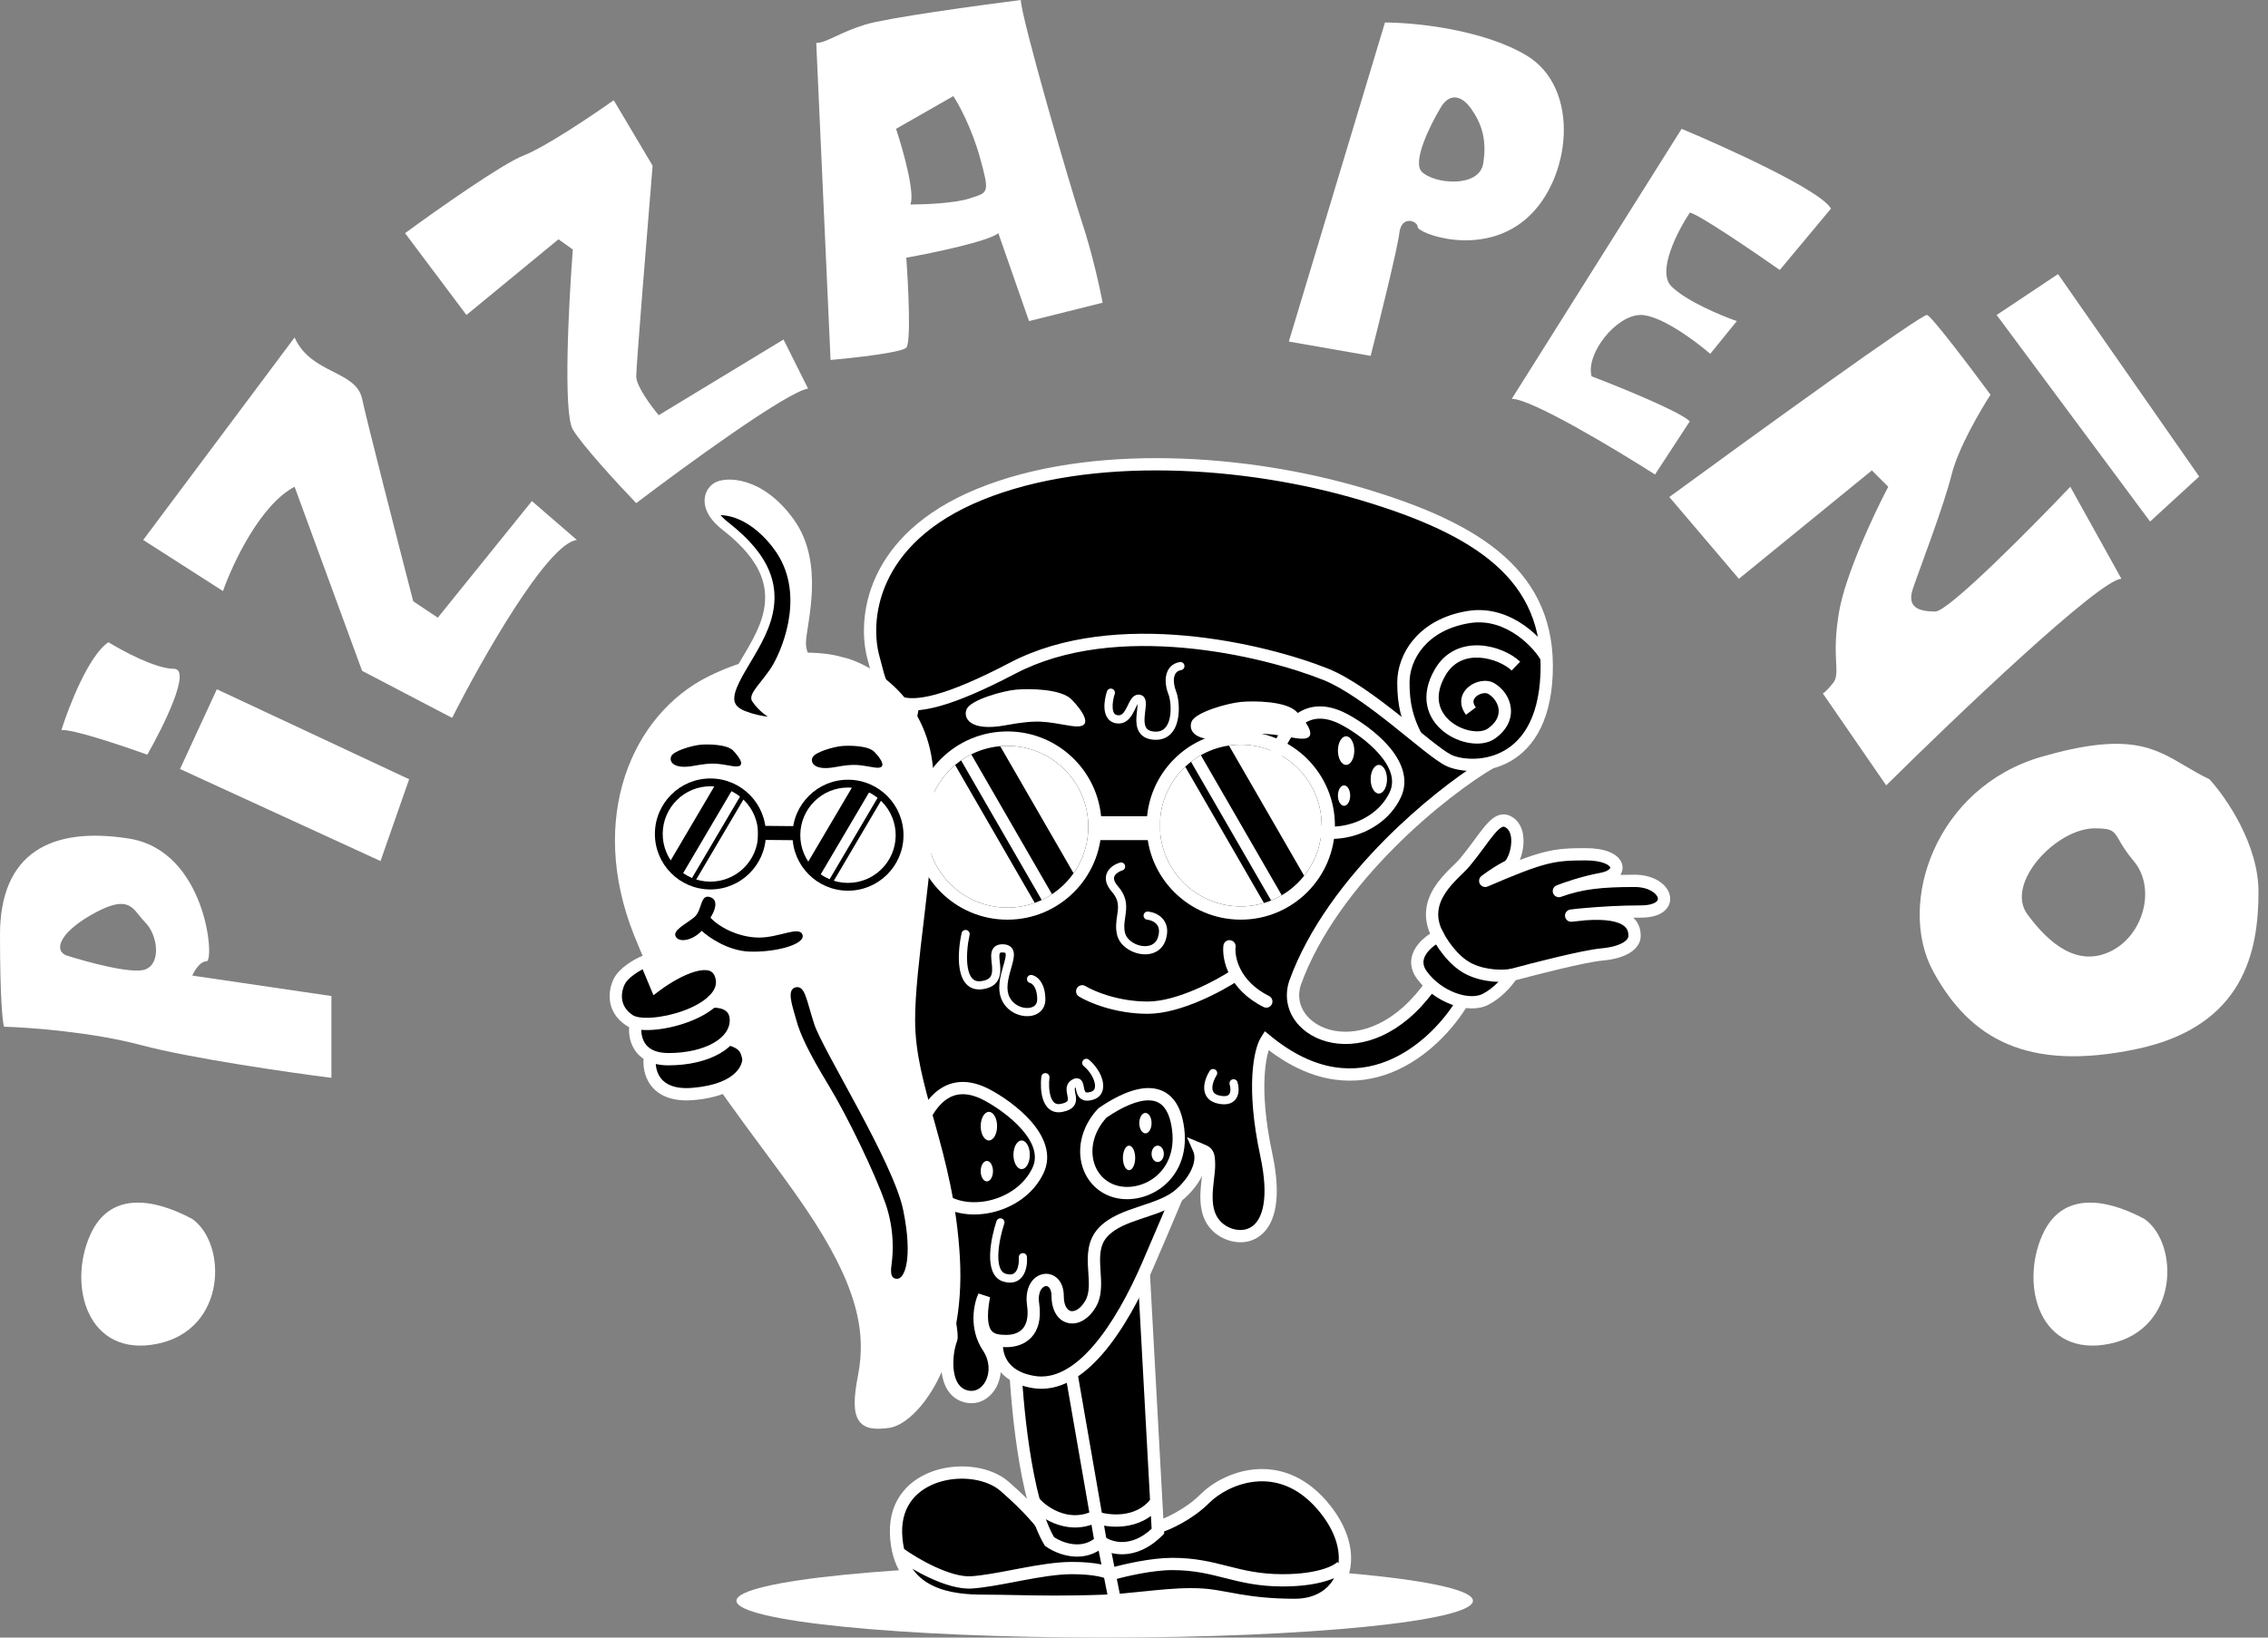 <svg width="90" height="65" viewBox="0 0 90 65" fill="none" xmlns="http://www.w3.org/2000/svg">
<rect x="0" y="0" width="90" height="65" fill="#808080" stroke="none"/>
<path d="M58.45 63.539C58.45 64.346 51.908 65 43.837 65C35.767 65 29.225 64.346 29.225 63.539C29.225 62.732 35.767 62.078 43.837 62.078C51.908 62.078 58.45 62.732 58.45 63.539Z" fill="white"/>
<path d="M39.291 58.694L41.24 60.317L46.273 60.561L47.897 59.343L50.089 58.531L51.956 59.181L53.336 61.373L53.173 62.509L36.856 62.671L35.719 61.535L35.801 59.505L37.505 58.45L39.291 58.694Z" fill="black"/>
<path d="M38.886 62.808C37.587 62.938 36.234 62.105 35.719 61.672L36.207 62.565L37.262 63.376L39.21 63.539H44.081L46.354 63.376L48.059 63.295L50.413 63.701H52.118L53.092 62.971L53.255 62.321C51.387 63.133 49.52 62.646 47.734 62.24C46.305 61.915 44.703 62.267 44.081 62.483C42.295 61.996 40.509 62.646 38.886 62.808Z" fill="black"/>
<path fill-rule="evenodd" clip-rule="evenodd" d="M36.213 59.511C35.948 59.839 35.782 60.278 35.8 60.852C35.82 61.445 35.962 61.883 36.171 62.209C36.379 62.535 36.662 62.764 36.985 62.925C37.64 63.253 38.442 63.295 39.048 63.295C39.426 63.295 39.815 63.303 40.237 63.311C41.192 63.33 42.311 63.352 43.829 63.295C44.316 63.278 44.817 63.225 45.328 63.172C45.476 63.157 45.624 63.141 45.773 63.127C46.434 63.061 47.106 63.01 47.75 63.052C48.08 63.074 48.407 63.134 48.762 63.2C48.904 63.227 49.052 63.254 49.206 63.28C49.753 63.372 50.429 63.458 51.387 63.458C52.27 63.458 52.855 63.006 53.052 62.371C53.253 61.724 53.075 60.815 52.259 59.884C51.459 58.969 50.583 58.735 49.818 58.809C49.038 58.884 48.358 59.282 47.988 59.652C47.316 60.324 46.432 60.718 46.042 60.842L44.597 61.607L43.679 61.357L42.613 61.685L41.562 61.303L41.276 60.825C41.156 60.635 40.661 60.01 39.7 59.177C39.17 58.717 38.167 58.553 37.292 58.82C36.862 58.951 36.481 59.181 36.213 59.511ZM37.15 58.354C38.142 58.052 39.331 58.213 40.019 58.809C41.003 59.662 41.537 60.324 41.69 60.568L41.691 60.57L41.891 60.904L42.626 61.171L43.671 60.85L44.539 61.087L45.855 60.39L45.877 60.383C46.203 60.283 47.03 59.921 47.643 59.308C48.084 58.866 48.866 58.411 49.771 58.324C50.69 58.236 51.721 58.529 52.626 59.563C53.516 60.58 53.783 61.66 53.517 62.515C53.248 63.381 52.453 63.945 51.387 63.945C50.397 63.945 49.693 63.856 49.124 63.76C48.949 63.731 48.791 63.701 48.643 63.674C48.302 63.611 48.018 63.558 47.718 63.538C47.117 63.499 46.479 63.546 45.821 63.611C45.678 63.626 45.534 63.641 45.389 63.656C44.874 63.709 44.352 63.764 43.847 63.782C42.315 63.839 41.171 63.817 40.211 63.798C39.794 63.79 39.412 63.782 39.048 63.782C38.436 63.782 37.533 63.744 36.767 63.361C36.38 63.167 36.024 62.884 35.76 62.471C35.497 62.059 35.335 61.533 35.314 60.868C35.292 60.184 35.491 59.628 35.835 59.205C36.176 58.784 36.647 58.507 37.15 58.354Z" fill="white"/>
<path fill-rule="evenodd" clip-rule="evenodd" d="M36.911 62.638C36.369 62.389 35.873 62.08 35.578 61.87L35.861 61.473C36.134 61.669 36.604 61.961 37.114 62.195C37.633 62.433 38.153 62.593 38.543 62.565C39.02 62.531 39.588 62.423 40.192 62.308C40.285 62.29 40.379 62.272 40.474 62.254C41.172 62.123 41.904 61.996 42.539 61.996C43.039 61.996 43.414 62.038 43.683 62.092C43.861 62.129 44.006 62.173 44.111 62.221C44.627 62.078 45.693 61.834 46.517 61.834C47.43 61.834 48.08 61.999 48.712 62.16L48.738 62.166C49.374 62.328 49.999 62.483 50.9 62.483C51.627 62.483 52.15 62.391 52.504 62.281C52.869 62.168 53.032 62.044 53.069 62L53.439 62.317C53.314 62.463 53.047 62.623 52.649 62.746C52.24 62.873 51.667 62.97 50.9 62.97C49.935 62.97 49.261 62.801 48.618 62.638L48.601 62.634C47.969 62.474 47.369 62.321 46.517 62.321C45.708 62.321 44.604 62.584 44.15 62.717L44.033 62.751L43.935 62.678C43.935 62.678 43.935 62.678 43.935 62.678C43.932 62.676 43.907 62.661 43.849 62.64C43.788 62.618 43.702 62.593 43.586 62.57C43.355 62.523 43.013 62.483 42.539 62.483C41.956 62.483 41.267 62.6 40.564 62.733C40.472 62.75 40.379 62.768 40.286 62.786C39.686 62.9 39.086 63.015 38.578 63.051C38.059 63.088 37.443 62.882 36.911 62.638Z" fill="white"/>
<path fill-rule="evenodd" clip-rule="evenodd" d="M44.005 63.586L43.518 61.151L43.995 61.055L44.482 63.491L44.005 63.586Z" fill="white"/>
<path d="M40.266 53.797L45.299 50.469L45.867 59.886L43.594 60.697L41.159 60.048L40.59 57.613L40.266 53.797Z" fill="black"/>
<path d="M42.133 60.291L41.24 60.048L41.608 61.184L42.539 61.59L43.675 61.184L44.812 61.509L45.867 60.779L45.948 59.723L44.812 60.291H42.133Z" fill="black"/>
<path fill-rule="evenodd" clip-rule="evenodd" d="M45.6 49.954L46.197 60.874L46.12 60.951C45.594 61.477 45.056 61.676 44.587 61.692C44.225 61.704 43.914 61.608 43.692 61.485C43.306 61.764 42.88 61.819 42.504 61.771C42.086 61.718 41.72 61.537 41.504 61.383L41.463 61.353L41.437 61.31C40.922 60.452 40.586 58.994 40.37 57.557C40.152 56.109 40.05 54.638 40.022 53.723L40.018 53.586L45.6 49.954ZM40.514 53.845C40.546 54.75 40.647 56.129 40.852 57.485C41.064 58.896 41.382 60.24 41.828 61.014C41.996 61.125 42.267 61.25 42.566 61.288C42.883 61.328 43.218 61.271 43.511 61.004L43.662 60.867L43.824 60.992C43.957 61.094 44.227 61.217 44.57 61.205C44.886 61.194 45.28 61.07 45.699 60.681L45.16 50.821L40.514 53.845Z" fill="white"/>
<path fill-rule="evenodd" clip-rule="evenodd" d="M43.435 61.226L42.136 53.758L42.616 53.674L43.915 61.143L43.435 61.226Z" fill="white"/>
<path fill-rule="evenodd" clip-rule="evenodd" d="M41.82 60.458C41.346 60.265 40.976 59.946 40.8 59.705L41.193 59.417C41.314 59.582 41.61 59.847 42.003 60.007C42.39 60.164 42.851 60.214 43.328 59.99L43.42 59.947L43.516 59.982C43.742 60.065 44.134 60.144 44.547 60.096C44.954 60.05 45.368 59.883 45.675 59.492L46.059 59.793C45.652 60.31 45.105 60.523 44.602 60.58C44.156 60.631 43.733 60.563 43.443 60.471C42.849 60.719 42.277 60.645 41.82 60.458Z" fill="white"/>
<path d="M40.996 54.852C39.502 54.593 39.454 53.445 39.616 52.904L40.59 51.605L41.077 48.764L47.085 46.572C46.922 46.978 46.387 48.277 45.542 50.225C44.487 52.66 42.863 55.177 40.996 54.852Z" fill="black"/>
<path d="M49.114 39.428C52.167 34.492 55.582 31.635 56.908 30.823H58.207C58.044 30.985 57.59 31.407 57.07 31.797C56.421 32.284 55.203 33.421 53.985 34.72C53.011 35.759 52.01 37.588 51.631 38.373L46.598 47.79L45.38 50.55L43.675 53.472L41.565 54.934L40.103 54.609L39.454 53.472L40.266 53.229L40.915 52.66L41.159 50.874H41.808L42.052 51.849C43.134 49.765 46.062 44.364 49.114 39.428Z" fill="black"/>
<path fill-rule="evenodd" clip-rule="evenodd" d="M47.513 46.156L47.311 46.662C47.147 47.071 46.611 48.372 45.766 50.322C45.234 51.549 44.553 52.813 43.758 53.733C42.97 54.645 42.018 55.277 40.954 55.092C40.141 54.951 39.681 54.556 39.464 54.086C39.255 53.632 39.289 53.146 39.383 52.834L39.395 52.792L40.36 51.506L40.861 48.583L47.513 46.156ZM41.294 48.944L40.82 51.704L39.838 53.014C39.779 53.243 39.767 53.579 39.906 53.882C40.047 54.186 40.358 54.494 41.038 54.612C41.841 54.752 42.635 54.288 43.389 53.414C44.137 52.549 44.795 51.336 45.319 50.128C45.938 48.7 46.391 47.621 46.651 46.989L41.294 48.944Z" fill="white"/>
<path d="M51.388 39.022C52.881 34.866 57.314 31.337 59.181 30.255L48.546 22.461L36.612 26.033L34.258 38.292C35.503 43.027 37.944 52.628 37.749 53.148C37.506 53.797 37.424 55.177 38.317 55.421C39.21 55.664 39.86 54.447 39.21 53.472C38.691 52.693 38.886 51.795 39.048 51.443C38.723 53.148 39.373 53.229 39.941 53.229C40.509 53.229 41.159 52.904 40.996 51.767C40.834 50.631 41.97 50.469 41.97 51.443C41.97 52.417 42.782 52.579 43.269 51.767C43.756 50.956 43.026 49.738 43.756 48.926C44.487 48.114 46.029 48.114 46.841 47.384C47.491 46.799 47.788 46.085 47.572 45.598C47.897 45.733 47.978 45.728 47.978 46.247C47.978 46.897 47.572 48.114 48.384 48.764C49.196 49.413 50.982 49.251 50.251 45.841C49.666 43.114 50.007 41.674 50.251 41.295C53.953 44.348 56.989 41.539 58.044 39.753L56.827 39.022C54.31 42.675 50.738 41.052 51.388 39.022Z" fill="black"/>
<path d="M55.365 31.554C55.95 30.32 54.256 29.037 53.336 28.55C51.793 27.738 51.063 28.956 50.738 29.687C50.413 30.417 50.413 31.554 51.387 32.528C52.361 33.502 54.635 33.096 55.365 31.554Z" fill="black"/>
<path fill-rule="evenodd" clip-rule="evenodd" d="M51.721 28.739C51.361 28.993 51.12 29.427 50.961 29.785C50.673 30.432 50.663 31.459 51.56 32.356C51.968 32.765 52.684 32.908 53.415 32.747C54.14 32.587 54.819 32.138 55.145 31.45C55.373 30.968 55.177 30.445 54.731 29.931C54.291 29.425 53.665 29 53.222 28.765C52.866 28.578 52.573 28.516 52.334 28.526C52.097 28.535 51.895 28.615 51.721 28.739ZM52.315 28.039C52.657 28.026 53.034 28.116 53.449 28.334L53.45 28.335C53.926 28.587 54.607 29.047 55.099 29.612C55.583 30.17 55.942 30.905 55.585 31.658C55.181 32.512 54.358 33.037 53.52 33.222C52.689 33.406 51.78 33.265 51.215 32.7C50.164 31.649 50.153 30.402 50.515 29.588C50.681 29.215 50.967 28.675 51.44 28.341C51.681 28.17 51.972 28.052 52.315 28.039Z" fill="white"/>
<path d="M53.742 29.793C53.742 30.107 53.596 30.361 53.417 30.361C53.237 30.361 53.092 30.107 53.092 29.793C53.092 29.479 53.237 29.225 53.417 29.225C53.596 29.225 53.742 29.479 53.742 29.793Z" fill="white"/>
<path d="M55.04 30.93C55.04 31.244 54.895 31.498 54.716 31.498C54.536 31.498 54.391 31.244 54.391 30.93C54.391 30.616 54.536 30.361 54.716 30.361C54.895 30.361 55.04 30.616 55.04 30.93Z" fill="white"/>
<path d="M53.579 31.579C53.579 31.803 53.47 31.985 53.336 31.985C53.201 31.985 53.092 31.803 53.092 31.579C53.092 31.355 53.201 31.173 53.336 31.173C53.47 31.173 53.579 31.355 53.579 31.579Z" fill="white"/>
<path d="M41.19 46.461C41.775 45.227 40.081 43.944 39.161 43.457C37.618 42.645 36.888 43.863 36.563 44.593C36.238 45.324 36.238 46.461 37.213 47.435C38.187 48.409 40.46 48.003 41.19 46.461Z" fill="black"/>
<path fill-rule="evenodd" clip-rule="evenodd" d="M37.546 43.645C37.187 43.9 36.945 44.334 36.786 44.692C36.498 45.339 36.488 46.365 37.385 47.263C37.794 47.671 38.509 47.815 39.24 47.654C39.965 47.493 40.644 47.045 40.97 46.356C41.198 45.875 41.003 45.352 40.556 44.838C40.117 44.332 39.49 43.907 39.047 43.672C38.691 43.485 38.398 43.423 38.16 43.433C37.922 43.442 37.721 43.522 37.546 43.645ZM38.14 42.946C38.482 42.932 38.859 43.023 39.274 43.241L39.275 43.242C39.752 43.494 40.433 43.953 40.924 44.519C41.408 45.077 41.767 45.812 41.411 46.565C41.006 47.418 40.183 47.944 39.345 48.129C38.514 48.313 37.606 48.172 37.04 47.607C35.989 46.556 35.978 45.309 36.341 44.495C36.506 44.122 36.792 43.582 37.265 43.248C37.506 43.077 37.797 42.959 38.14 42.946Z" fill="white"/>
<path d="M39.567 44.7C39.567 45.014 39.422 45.268 39.242 45.268C39.063 45.268 38.917 45.014 38.917 44.7C38.917 44.386 39.063 44.132 39.242 44.132C39.422 44.132 39.567 44.386 39.567 44.7Z" fill="white"/>
<path d="M40.866 45.837C40.866 46.15 40.72 46.405 40.541 46.405C40.362 46.405 40.216 46.15 40.216 45.837C40.216 45.523 40.362 45.268 40.541 45.268C40.72 45.268 40.866 45.523 40.866 45.837Z" fill="white"/>
<path d="M39.404 46.486C39.404 46.71 39.295 46.892 39.161 46.892C39.026 46.892 38.917 46.71 38.917 46.486C38.917 46.262 39.026 46.08 39.161 46.08C39.295 46.08 39.404 46.262 39.404 46.486Z" fill="white"/>
<path d="M46.027 32.767C46.027 30.995 47.464 29.558 49.237 29.558C51.01 29.558 52.447 30.995 52.447 32.767C52.447 34.54 51.01 35.977 49.237 35.977C47.464 35.977 46.027 34.54 46.027 32.767Z" fill="white"/>
<path d="M36.766 32.815C36.766 31.042 38.203 29.605 39.976 29.605C41.749 29.605 43.186 31.042 43.186 32.815C43.186 34.588 41.749 36.025 39.976 36.025C38.203 36.025 36.766 34.588 36.766 32.815Z" fill="white"/>
<path d="M46.027 33.346L43.396 33.346L43.396 32.399L46.027 32.399L46.027 33.346Z" fill="white"/>
<path d="M42.87 35.124L41.867 35.703L38.494 29.859L39.496 29.28L42.87 35.124Z" fill="black"/>
<path d="M51.962 35.124L50.96 35.703L47.586 29.859L48.588 29.28L51.962 35.124Z" fill="black"/>
<path d="M41.461 35.936L41.204 36.084L37.83 30.241L38.087 30.092L41.461 35.936Z" fill="black"/>
<path d="M50.553 35.936L50.296 36.084L46.922 30.241L47.179 30.092L50.553 35.936Z" fill="black"/>
<path fill-rule="evenodd" clip-rule="evenodd" d="M39.976 29.032C37.913 29.032 36.24 30.704 36.24 32.768C36.24 34.831 37.913 36.504 39.976 36.504C42.039 36.504 43.712 34.831 43.712 32.768C43.712 30.704 42.039 29.032 39.976 29.032ZM39.976 29.605C38.203 29.605 36.766 31.042 36.766 32.815C36.766 34.588 38.203 36.025 39.976 36.025C41.749 36.025 43.186 34.588 43.186 32.815C43.186 31.042 41.749 29.605 39.976 29.605Z" fill="white"/>
<path fill-rule="evenodd" clip-rule="evenodd" d="M49.237 29.032C47.174 29.032 45.501 30.704 45.501 32.767C45.501 34.831 47.174 36.503 49.237 36.503C51.3 36.503 52.973 34.831 52.973 32.767C52.973 30.704 51.3 29.032 49.237 29.032ZM49.237 29.558C47.464 29.558 46.027 30.995 46.027 32.767C46.027 34.54 47.464 35.977 49.237 35.977C51.01 35.977 52.447 34.54 52.447 32.767C52.447 30.995 51.01 29.558 49.237 29.558Z" fill="white"/>
<path d="M39.881 28.791C41.251 28.54 41.461 28.647 42.512 28.815C43.51 28.969 42.938 28.187 42.521 27.762C42.104 27.338 40.841 27.326 40.315 27.374C39.788 27.422 38.522 27.779 38.361 28.146C38.2 28.512 38.51 29.042 39.881 28.791Z" fill="white"/>
<path d="M48.811 29.278C50.181 29.027 50.391 29.134 51.442 29.302C52.44 29.456 51.868 28.674 51.451 28.25C51.034 27.825 49.771 27.813 49.245 27.861C48.718 27.909 47.452 28.266 47.291 28.633C47.13 29 47.44 29.529 48.811 29.278Z" fill="white"/>
<path fill-rule="evenodd" clip-rule="evenodd" d="M47.001 26.413C47.016 26.501 46.956 26.585 46.868 26.599C46.778 26.614 46.721 26.649 46.681 26.692C46.64 26.736 46.611 26.797 46.594 26.877C46.562 27.04 46.594 27.251 46.667 27.434C46.716 27.556 46.754 27.735 46.77 27.93C46.786 28.127 46.781 28.351 46.736 28.563C46.692 28.773 46.606 28.985 46.447 29.14C46.284 29.301 46.058 29.385 45.772 29.361C45.486 29.337 45.294 29.218 45.189 29.026C45.093 28.849 45.086 28.638 45.096 28.459C45.102 28.367 45.112 28.276 45.122 28.195C45.123 28.192 45.123 28.188 45.123 28.185C45.133 28.106 45.141 28.038 45.144 27.98C45.145 27.968 45.145 27.958 45.146 27.948C45.116 27.993 45.089 28.049 45.056 28.119C45.041 28.149 45.025 28.181 45.008 28.217C44.951 28.329 44.877 28.465 44.769 28.565C44.652 28.673 44.498 28.739 44.302 28.711C44.143 28.688 44.024 28.61 43.946 28.495C43.871 28.387 43.84 28.256 43.83 28.133C43.81 27.888 43.869 27.617 43.927 27.443C43.955 27.358 44.047 27.312 44.132 27.34C44.218 27.369 44.264 27.461 44.235 27.546C44.185 27.697 44.139 27.921 44.154 28.106C44.161 28.198 44.183 28.267 44.213 28.311C44.24 28.35 44.279 28.379 44.348 28.389C44.435 28.402 44.494 28.376 44.548 28.327C44.609 28.27 44.662 28.182 44.717 28.071C44.729 28.049 44.74 28.024 44.753 27.999C44.793 27.914 44.839 27.82 44.888 27.75C44.921 27.701 44.966 27.648 45.028 27.613C45.095 27.573 45.174 27.56 45.257 27.581C45.369 27.609 45.427 27.694 45.451 27.774C45.472 27.846 45.472 27.928 45.468 27.998C45.465 28.067 45.455 28.145 45.446 28.219C45.446 28.224 45.445 28.229 45.444 28.234C45.435 28.316 45.425 28.398 45.42 28.478C45.41 28.645 45.424 28.778 45.474 28.87C45.517 28.948 45.599 29.021 45.799 29.038C46.001 29.054 46.13 28.997 46.22 28.908C46.316 28.815 46.382 28.672 46.419 28.496C46.455 28.322 46.46 28.131 46.446 27.957C46.432 27.782 46.398 27.636 46.366 27.555C46.277 27.333 46.228 27.056 46.276 26.813C46.301 26.69 46.352 26.569 46.443 26.471C46.536 26.371 46.661 26.305 46.815 26.279C46.903 26.264 46.987 26.324 47.001 26.413Z" fill="white"/>
<path fill-rule="evenodd" clip-rule="evenodd" d="M44.642 34.348C44.668 34.434 44.62 34.525 44.534 34.55C44.416 34.586 44.289 34.661 44.235 34.757C44.211 34.799 44.199 34.848 44.211 34.91C44.224 34.975 44.264 35.065 44.366 35.181C44.523 35.361 44.612 35.535 44.656 35.71C44.699 35.883 44.695 36.047 44.679 36.198C44.67 36.278 44.66 36.352 44.649 36.423C44.618 36.635 44.591 36.819 44.645 37.035C44.705 37.276 44.98 37.489 45.296 37.543C45.448 37.569 45.592 37.554 45.706 37.499C45.815 37.445 45.907 37.35 45.955 37.19C46.038 36.913 45.97 36.759 45.884 36.669C45.786 36.566 45.636 36.516 45.526 36.505C45.437 36.496 45.372 36.416 45.381 36.327C45.39 36.238 45.469 36.173 45.559 36.182C45.719 36.198 45.951 36.269 46.118 36.444C46.297 36.631 46.378 36.91 46.266 37.283C46.193 37.528 46.041 37.697 45.848 37.791C45.66 37.882 45.444 37.898 45.241 37.863C44.846 37.795 44.431 37.521 44.33 37.113C44.258 36.829 44.299 36.56 44.332 36.336C44.342 36.275 44.35 36.218 44.356 36.164C44.37 36.031 44.371 35.91 44.341 35.789C44.311 35.669 44.248 35.54 44.121 35.395C43.995 35.251 43.919 35.11 43.892 34.971C43.865 34.83 43.892 34.703 43.952 34.597C44.066 34.396 44.287 34.285 44.44 34.239C44.526 34.214 44.617 34.262 44.642 34.348Z" fill="white"/>
<path fill-rule="evenodd" clip-rule="evenodd" d="M38.352 36.915C38.44 36.935 38.495 37.022 38.476 37.109C38.397 37.465 38.336 37.982 38.401 38.386C38.433 38.588 38.493 38.741 38.579 38.834C38.655 38.918 38.764 38.968 38.944 38.943C39.192 38.907 39.283 38.818 39.325 38.734C39.375 38.634 39.378 38.498 39.363 38.326C39.36 38.295 39.356 38.257 39.352 38.218C39.347 38.168 39.342 38.116 39.338 38.074C39.332 37.992 39.329 37.903 39.343 37.82C39.358 37.735 39.394 37.642 39.477 37.573C39.559 37.505 39.665 37.48 39.779 37.48C39.886 37.48 39.989 37.499 40.071 37.554C40.16 37.612 40.206 37.698 40.224 37.787C40.241 37.871 40.235 37.961 40.221 38.045C40.207 38.13 40.184 38.222 40.158 38.315C40.147 38.356 40.135 38.398 40.123 38.44C40.079 38.591 40.035 38.745 40.007 38.904C39.971 39.105 39.965 39.294 40.015 39.463C40.115 39.794 40.415 39.982 40.696 40.007C40.836 40.02 40.955 39.991 41.034 39.936C41.107 39.885 41.159 39.803 41.159 39.672C41.159 39.136 40.917 39.026 40.883 39.019C40.795 39.002 40.738 38.916 40.756 38.828C40.773 38.74 40.859 38.683 40.947 38.701C41.183 38.748 41.483 39.039 41.483 39.672C41.483 39.905 41.383 40.088 41.22 40.202C41.063 40.312 40.862 40.348 40.667 40.331C40.278 40.295 39.848 40.036 39.704 39.556C39.633 39.318 39.647 39.071 39.687 38.846C39.719 38.67 39.769 38.494 39.813 38.342C39.824 38.302 39.835 38.264 39.845 38.228C39.87 38.138 39.89 38.06 39.901 37.993C39.912 37.924 39.912 37.88 39.906 37.852C39.902 37.831 39.896 37.827 39.892 37.825C39.892 37.825 39.892 37.825 39.892 37.824C39.883 37.818 39.853 37.804 39.779 37.804C39.71 37.804 39.688 37.82 39.684 37.823C39.681 37.826 39.67 37.836 39.663 37.875C39.656 37.917 39.656 37.973 39.662 38.049C39.666 38.094 39.67 38.132 39.674 38.174C39.678 38.211 39.682 38.25 39.687 38.298C39.702 38.471 39.71 38.69 39.615 38.879C39.513 39.085 39.31 39.218 38.99 39.264C38.715 39.303 38.495 39.224 38.339 39.053C38.192 38.892 38.117 38.667 38.08 38.437C38.006 37.976 38.076 37.413 38.159 37.039C38.178 36.951 38.265 36.896 38.352 36.915Z" fill="white"/>
<path fill-rule="evenodd" clip-rule="evenodd" d="M48.227 42.457C48.303 42.505 48.325 42.606 48.277 42.681C48.19 42.818 48.107 43.017 48.11 43.182C48.111 43.26 48.131 43.321 48.17 43.368C48.208 43.414 48.279 43.463 48.416 43.49C48.56 43.519 48.648 43.508 48.701 43.489C48.749 43.471 48.777 43.442 48.796 43.403C48.84 43.313 48.833 43.167 48.796 43.047C48.771 42.961 48.819 42.87 48.905 42.844C48.991 42.819 49.082 42.867 49.108 42.953C49.153 43.103 49.185 43.347 49.087 43.547C49.035 43.653 48.947 43.744 48.815 43.793C48.687 43.841 48.532 43.845 48.352 43.809C48.163 43.771 48.018 43.693 47.92 43.575C47.823 43.458 47.787 43.32 47.785 43.187C47.781 42.931 47.901 42.668 48.003 42.507C48.051 42.431 48.152 42.409 48.227 42.457Z" fill="white"/>
<path fill-rule="evenodd" clip-rule="evenodd" d="M42.982 42.084C43.04 42.015 43.142 42.006 43.211 42.063C43.477 42.285 43.682 42.599 43.752 42.891C43.787 43.038 43.792 43.193 43.738 43.332C43.681 43.477 43.567 43.586 43.402 43.641C43.198 43.709 43.021 43.709 42.888 43.609C42.765 43.517 42.725 43.371 42.705 43.279C42.699 43.254 42.694 43.229 42.69 43.206L42.689 43.202C42.686 43.185 42.683 43.17 42.68 43.156C42.669 43.166 42.663 43.174 42.66 43.18C42.654 43.191 42.649 43.207 42.649 43.234C42.649 43.263 42.653 43.298 42.661 43.343C42.664 43.357 42.667 43.373 42.67 43.391C42.677 43.423 42.684 43.461 42.689 43.492C42.705 43.596 42.717 43.743 42.63 43.876C42.543 44.01 42.384 44.09 42.165 44.133C41.963 44.174 41.789 44.137 41.652 44.033C41.52 43.934 41.44 43.786 41.39 43.638C41.291 43.343 41.294 42.979 41.322 42.737C41.333 42.648 41.413 42.585 41.502 42.595C41.591 42.606 41.655 42.686 41.645 42.776C41.619 42.994 41.621 43.304 41.698 43.535C41.736 43.65 41.788 43.729 41.847 43.774C41.901 43.814 41.978 43.84 42.101 43.815C42.287 43.778 42.341 43.725 42.358 43.699C42.375 43.673 42.382 43.632 42.368 43.543C42.364 43.515 42.359 43.491 42.354 43.465C42.35 43.446 42.346 43.425 42.342 43.401C42.332 43.351 42.323 43.291 42.324 43.23C42.325 43.167 42.336 43.098 42.372 43.03C42.408 42.961 42.463 42.905 42.536 42.861C42.597 42.825 42.672 42.791 42.754 42.8C42.851 42.809 42.911 42.87 42.944 42.927C42.972 42.977 42.986 43.035 42.995 43.077C43 43.098 43.004 43.12 43.008 43.14C43.008 43.142 43.009 43.143 43.009 43.145C43.013 43.167 43.017 43.188 43.022 43.208C43.042 43.298 43.063 43.335 43.083 43.35C43.091 43.356 43.138 43.387 43.299 43.333C43.378 43.307 43.416 43.264 43.435 43.214C43.457 43.157 43.462 43.074 43.436 42.967C43.385 42.752 43.224 42.497 43.003 42.313C42.934 42.256 42.925 42.153 42.982 42.084Z" fill="white"/>
<path fill-rule="evenodd" clip-rule="evenodd" d="M39.749 48.366C39.834 48.395 39.88 48.487 39.851 48.572C39.746 48.888 39.629 49.371 39.616 49.792C39.61 50.003 39.63 50.186 39.682 50.321C39.731 50.452 39.805 50.526 39.906 50.557C40.044 50.598 40.133 50.589 40.193 50.566C40.251 50.543 40.299 50.498 40.338 50.431C40.419 50.288 40.441 50.074 40.428 49.913C40.422 49.824 40.489 49.745 40.578 49.739C40.667 49.732 40.745 49.799 40.752 49.888C40.767 50.079 40.748 50.368 40.62 50.592C40.553 50.708 40.454 50.812 40.311 50.868C40.168 50.924 40.001 50.924 39.813 50.868C39.59 50.801 39.453 50.634 39.378 50.437C39.305 50.244 39.284 50.013 39.291 49.782C39.306 49.318 39.432 48.802 39.543 48.469C39.572 48.384 39.664 48.338 39.749 48.366Z" fill="white"/>
<path fill-rule="evenodd" clip-rule="evenodd" d="M48.592 22.193L59.625 30.279L59.303 30.465C58.39 30.995 56.831 32.134 55.317 33.657C53.802 35.181 52.349 37.071 51.618 39.1C51.482 39.529 51.568 39.928 51.805 40.247C52.046 40.571 52.452 40.822 52.963 40.914C53.974 41.096 55.409 40.651 56.626 38.884L56.756 38.696L58.377 39.669L58.254 39.877C57.709 40.8 56.649 41.995 55.231 42.565C53.853 43.118 52.167 43.069 50.347 41.682C50.278 41.898 50.21 42.232 50.184 42.701C50.142 43.424 50.201 44.444 50.489 45.79C50.858 47.511 50.62 48.532 50.053 49.011C49.478 49.496 48.694 49.324 48.232 48.954C47.741 48.562 47.633 48.003 47.633 47.506C47.633 47.257 47.66 47.01 47.685 46.795C47.687 46.776 47.69 46.758 47.692 46.74C47.694 46.718 47.697 46.696 47.7 46.674C47.548 46.984 47.309 47.291 47.004 47.565C46.58 47.947 45.985 48.144 45.451 48.321C45.415 48.333 45.38 48.344 45.345 48.356C44.755 48.552 44.253 48.739 43.938 49.089C43.647 49.412 43.634 49.821 43.665 50.332C43.667 50.376 43.67 50.421 43.673 50.467C43.687 50.674 43.702 50.895 43.691 51.107C43.679 51.37 43.628 51.643 43.478 51.893C43.208 52.344 42.793 52.607 42.383 52.512C41.959 52.415 41.727 51.984 41.727 51.443C41.727 51.245 41.67 51.142 41.623 51.095C41.579 51.051 41.528 51.039 41.477 51.051C41.384 51.073 41.166 51.235 41.237 51.733C41.325 52.349 41.199 52.799 40.919 53.093C40.644 53.38 40.266 53.472 39.941 53.472C39.808 53.472 39.64 53.47 39.471 53.429C39.786 53.966 39.779 54.562 39.561 55.01C39.331 55.484 38.84 55.816 38.253 55.656C37.666 55.496 37.432 54.964 37.366 54.469C37.3 53.975 37.384 53.435 37.516 53.077C37.516 53.074 37.516 53.07 37.516 53.065C37.517 53.044 37.516 53.011 37.513 52.965C37.506 52.875 37.49 52.75 37.466 52.592C37.416 52.277 37.333 51.846 37.223 51.324C37.002 50.28 36.678 48.886 36.307 47.358C35.566 44.303 34.645 40.721 34.023 38.354L34.009 38.3L36.401 25.842L48.592 22.193ZM36.824 26.224L34.508 38.283C35.13 40.652 36.044 44.207 36.78 47.243C37.151 48.773 37.478 50.172 37.699 51.223C37.81 51.748 37.895 52.189 37.947 52.517C37.972 52.68 37.99 52.819 37.999 52.929C38.003 52.984 38.005 53.035 38.003 53.081C38.002 53.12 37.998 53.178 37.977 53.233C37.868 53.524 37.793 53.991 37.849 54.404C37.904 54.822 38.076 55.102 38.382 55.186C38.688 55.269 38.968 55.114 39.123 54.797C39.278 54.478 39.284 54.022 39.008 53.608C38.424 52.732 38.644 51.737 38.827 51.341L39.287 51.489C39.127 52.333 39.23 52.678 39.347 52.82C39.459 52.955 39.647 52.985 39.941 52.985C40.185 52.985 40.415 52.915 40.566 52.756C40.712 52.604 40.83 52.323 40.755 51.802C40.664 51.164 40.933 50.677 41.368 50.577C41.58 50.527 41.803 50.587 41.968 50.751C42.129 50.912 42.214 51.154 42.214 51.443C42.214 51.876 42.387 52.014 42.492 52.038C42.609 52.065 42.844 52.004 43.06 51.642C43.154 51.487 43.195 51.303 43.205 51.084C43.214 50.903 43.201 50.715 43.188 50.51C43.185 50.461 43.181 50.412 43.178 50.362C43.148 49.858 43.136 49.252 43.575 48.763C43.991 48.302 44.624 48.083 45.191 47.894C45.215 47.886 45.239 47.878 45.262 47.87C45.83 47.681 46.333 47.514 46.678 47.203C46.982 46.93 47.194 46.634 47.306 46.362C47.419 46.087 47.422 45.86 47.349 45.697L47.101 45.138L47.666 45.373C47.683 45.38 47.701 45.388 47.719 45.395C47.775 45.418 47.834 45.442 47.881 45.466C47.951 45.501 48.029 45.549 48.091 45.632C48.153 45.714 48.184 45.807 48.2 45.905C48.216 46 48.221 46.114 48.221 46.247C48.221 46.41 48.199 46.602 48.176 46.791C48.174 46.812 48.171 46.832 48.169 46.852C48.144 47.067 48.12 47.288 48.12 47.506C48.12 47.942 48.215 48.317 48.536 48.574C48.885 48.853 49.4 48.925 49.739 48.639C50.084 48.347 50.375 47.581 50.013 45.892C49.717 44.511 49.653 43.447 49.697 42.674C49.741 41.911 49.89 41.406 50.046 41.164L50.194 40.933L50.406 41.107C52.192 42.58 53.783 42.621 55.049 42.112C56.238 41.635 57.169 40.66 57.707 39.834L56.895 39.347C55.62 41.084 54.076 41.609 52.877 41.393C52.261 41.282 51.739 40.974 51.414 40.538C51.086 40.096 50.968 39.533 51.156 38.948L51.157 38.944L51.158 38.94C51.922 36.815 53.431 34.864 54.971 33.314C56.353 31.924 57.776 30.843 58.742 30.235L48.5 22.73L36.824 26.224Z" fill="white"/>
<path d="M40.184 26.52C44.276 24.377 50.17 25.79 52.605 26.764C54.31 27.446 56.664 29.768 57.476 30.174C58.288 30.579 61.21 30.661 61.373 26.764C61.535 22.867 58.694 21 54.066 19.62C49.439 18.24 43.269 17.834 38.886 19.62C34.502 21.406 34.258 24.653 34.664 26.114C35.07 27.576 35.07 29.199 40.184 26.52Z" fill="black"/>
<path d="M35.963 27.982C35.249 27.982 34.853 26.953 34.745 26.439C34.881 26.277 35.314 26.001 35.963 26.196C36.775 26.439 39.373 24.41 41.321 24.166C43.269 23.923 45.38 23.598 49.682 24.41C53.985 25.222 58.45 29.849 59.505 29.443C60.35 29.118 61.048 27.792 61.291 27.17V27.657L60.804 29.2L59.505 30.093L58.288 30.336L57.395 30.093L54.472 27.982C54.364 27.765 53.417 27.089 50.494 26.115C46.841 24.897 42.052 25.384 40.753 26.196C39.454 27.008 36.856 27.982 35.963 27.982Z" fill="black"/>
<path fill-rule="evenodd" clip-rule="evenodd" d="M53.997 19.854C49.398 18.482 43.29 18.088 38.977 19.846C36.835 20.718 35.729 21.936 35.2 23.091C34.668 24.251 34.71 25.369 34.899 26.049C34.929 26.159 34.957 26.265 34.983 26.367C35.05 26.627 35.11 26.862 35.202 27.074C35.324 27.354 35.482 27.546 35.743 27.641C36.018 27.742 36.45 27.754 37.156 27.558C37.858 27.363 38.8 26.971 40.072 26.305C42.176 25.202 44.726 25.021 47.038 25.231C49.352 25.44 51.458 26.043 52.696 26.538C53.586 26.894 54.627 27.668 55.527 28.381C55.761 28.567 55.978 28.742 56.183 28.908C56.386 29.073 56.578 29.228 56.763 29.374C57.129 29.663 57.408 29.867 57.585 29.956C57.747 30.037 58.043 30.113 58.407 30.116C58.766 30.12 59.174 30.052 59.561 29.863C60.316 29.495 61.051 28.634 61.129 26.754C61.207 24.878 60.568 23.508 59.354 22.43C58.126 21.34 56.301 20.541 53.997 19.854ZM38.794 19.395C43.248 17.58 49.48 17.998 54.136 19.387C56.459 20.079 58.368 20.903 59.677 22.066C61.001 23.241 61.7 24.753 61.616 26.774C61.532 28.791 60.725 29.837 59.775 30.301C59.309 30.528 58.824 30.608 58.402 30.604C57.984 30.599 57.611 30.513 57.367 30.391C57.138 30.277 56.819 30.039 56.461 29.757C56.285 29.617 56.084 29.455 55.873 29.285C55.663 29.114 55.442 28.936 55.224 28.763C54.318 28.044 53.329 27.316 52.515 26.99C51.317 26.511 49.258 25.92 46.994 25.716C44.727 25.511 42.285 25.695 40.297 26.736C39.012 27.409 38.036 27.819 37.287 28.027C36.541 28.235 35.99 28.251 35.575 28.099C35.146 27.941 34.908 27.62 34.755 27.268C34.647 27.018 34.572 26.726 34.502 26.453C34.477 26.359 34.454 26.267 34.43 26.18C34.213 25.399 34.173 24.162 34.757 22.888C35.345 21.606 36.552 20.308 38.794 19.395Z" fill="white"/>
<path fill-rule="evenodd" clip-rule="evenodd" d="M58.727 25.618C59.363 25.651 59.981 25.937 60.323 26.263L59.987 26.615C59.733 26.374 59.228 26.132 58.701 26.104C58.189 26.077 57.685 26.251 57.361 26.805C57.101 27.251 57.054 27.622 57.113 27.917C57.173 28.214 57.349 28.464 57.587 28.654C57.827 28.845 58.122 28.968 58.399 29.011C58.682 29.055 58.909 29.011 59.041 28.919C59.403 28.666 59.493 28.386 59.469 28.156C59.443 27.912 59.282 27.677 59.055 27.541C59.017 27.518 58.948 27.503 58.853 27.518C58.76 27.533 58.666 27.575 58.593 27.633C58.521 27.691 58.483 27.756 58.474 27.816C58.465 27.872 58.474 27.959 58.564 28.079L58.174 28.371C58.021 28.167 57.959 27.949 57.993 27.738C58.026 27.533 58.145 27.369 58.287 27.255C58.428 27.14 58.602 27.065 58.775 27.037C58.947 27.009 59.141 27.024 59.306 27.123C59.647 27.328 59.91 27.69 59.953 28.105C59.999 28.536 59.805 28.979 59.32 29.318C59.047 29.509 58.675 29.547 58.324 29.492C57.966 29.436 57.592 29.28 57.284 29.035C56.974 28.788 56.723 28.444 56.636 28.014C56.548 27.58 56.633 27.088 56.941 26.56C57.375 25.815 58.075 25.584 58.727 25.618Z" fill="white"/>
<path fill-rule="evenodd" clip-rule="evenodd" d="M60.488 24.823C61.054 25.221 61.448 25.721 61.59 26.006L61.155 26.223C61.053 26.021 60.717 25.579 60.208 25.222C59.703 24.868 59.056 24.614 58.326 24.731C56.578 25.011 55.934 26.221 55.934 27.089C55.933 27.942 56.086 28.473 56.395 29.09L55.959 29.308C55.618 28.627 55.446 28.021 55.446 27.089C55.446 25.982 56.264 24.568 58.249 24.25C59.143 24.107 59.916 24.422 60.488 24.823Z" fill="white"/>
<path fill-rule="evenodd" clip-rule="evenodd" d="M49.236 38.562C49.31 38.674 49.28 38.825 49.168 38.9C48.832 39.124 48.254 39.456 47.602 39.733C46.954 40.008 46.208 40.24 45.542 40.24C44.258 40.24 43.203 39.792 42.817 39.554C42.702 39.484 42.667 39.334 42.737 39.219C42.808 39.105 42.958 39.069 43.072 39.139C43.39 39.335 44.359 39.753 45.542 39.753C46.111 39.753 46.785 39.551 47.412 39.285C48.034 39.021 48.585 38.703 48.898 38.495C49.01 38.42 49.161 38.45 49.236 38.562Z" fill="white"/>
<path fill-rule="evenodd" clip-rule="evenodd" d="M48.818 37.319C48.952 37.335 49.047 37.456 49.032 37.589C48.988 37.956 49.16 38.935 50.36 39.535C50.48 39.595 50.529 39.741 50.469 39.862C50.409 39.982 50.262 40.031 50.142 39.971C48.744 39.272 48.483 38.086 48.548 37.532C48.563 37.399 48.684 37.303 48.818 37.319Z" fill="white"/>
<path d="M56.421 38.697C55.901 37.983 56.637 37.371 57.07 37.155C56.258 35.694 57.719 34.719 58.125 34.232C58.937 33.258 59.343 32.365 59.83 32.609C60.503 32.945 60.155 34.232 59.83 34.395C59.57 34.525 59.262 34.719 58.937 34.963C61.21 33.989 61.616 33.908 62.915 33.908C64.376 33.908 64.457 34.719 63.564 34.882C62.85 35.012 62.13 35.261 61.86 35.369C62.753 35.044 63.564 34.963 64.863 34.963C66.162 34.963 66.568 36.181 65.107 36.181C64.284 36.181 63.467 36.234 62.904 36.285C64.795 36.149 64.863 36.857 64.863 37.155C64.863 37.48 64.457 37.804 63.564 37.886C62.85 37.95 60.886 38.454 59.992 38.697C59.857 38.914 59.457 39.412 58.937 39.672C58.288 39.996 57.07 39.59 56.421 38.697Z" fill="black"/>
<path fill-rule="evenodd" clip-rule="evenodd" d="M59.356 32.409C59.534 32.312 59.735 32.289 59.939 32.391C60.421 32.632 60.492 33.186 60.446 33.594C60.424 33.787 60.375 33.975 60.309 34.137C60.666 34.002 60.961 33.904 61.23 33.834C61.808 33.684 62.259 33.664 62.915 33.664C63.301 33.664 63.612 33.717 63.848 33.81C64.079 33.902 64.267 34.044 64.348 34.242C64.418 34.413 64.391 34.584 64.303 34.726C64.48 34.721 64.666 34.719 64.863 34.719C65.225 34.719 65.537 34.804 65.777 34.942C66.012 35.078 66.193 35.276 66.255 35.509C66.322 35.759 66.239 36.011 66.017 36.183C65.81 36.344 65.499 36.424 65.107 36.424C65.009 36.424 64.912 36.425 64.814 36.426C65.088 36.682 65.107 36.992 65.107 37.155C65.107 37.43 64.933 37.66 64.677 37.819C64.421 37.977 64.055 38.086 63.587 38.128C63.25 38.159 62.597 38.296 61.902 38.462C61.257 38.615 60.592 38.788 60.145 38.908C59.961 39.172 59.561 39.632 59.046 39.889C58.637 40.094 58.094 40.054 57.594 39.87C57.087 39.682 56.579 39.33 56.224 38.841C56.066 38.624 55.995 38.401 55.998 38.181C56.002 37.964 56.079 37.77 56.183 37.608C56.333 37.375 56.551 37.189 56.751 37.058C56.609 36.732 56.565 36.421 56.593 36.127C56.627 35.773 56.765 35.462 56.937 35.196C57.108 34.931 57.317 34.704 57.502 34.517C57.572 34.448 57.635 34.386 57.692 34.331C57.796 34.229 57.878 34.148 57.938 34.077C58.136 33.839 58.31 33.606 58.47 33.389C58.485 33.368 58.5 33.347 58.516 33.327C58.656 33.136 58.788 32.956 58.913 32.807C59.048 32.646 59.195 32.496 59.356 32.409ZM62.886 36.042C62.709 36.055 62.519 36.075 62.315 36.102C62.182 36.12 62.088 36.241 62.105 36.374C62.122 36.507 62.244 36.602 62.377 36.585C62.502 36.569 62.69 36.549 62.922 36.528C63.759 36.468 64.181 36.582 64.389 36.712C64.606 36.848 64.62 37.021 64.62 37.155C64.62 37.204 64.59 37.3 64.421 37.405C64.251 37.51 63.967 37.605 63.542 37.643C63.165 37.677 62.478 37.824 61.789 37.988C61.094 38.153 60.377 38.34 59.928 38.462C59.869 38.479 59.819 38.516 59.786 38.568C59.664 38.763 59.293 39.221 58.828 39.454C58.588 39.574 58.198 39.573 57.763 39.413C57.337 39.255 56.911 38.958 56.617 38.554C56.515 38.413 56.484 38.292 56.486 38.19C56.487 38.084 56.524 37.978 56.593 37.871C56.734 37.651 56.986 37.47 57.179 37.373C57.238 37.343 57.283 37.29 57.303 37.227C57.322 37.163 57.315 37.095 57.283 37.037C57.102 36.711 57.054 36.425 57.078 36.174C57.102 35.919 57.203 35.682 57.346 35.461C57.489 35.238 57.67 35.039 57.848 34.861C57.9 34.809 57.953 34.756 58.006 34.705C58.123 34.59 58.236 34.48 58.312 34.388C58.52 34.139 58.702 33.895 58.862 33.678C58.877 33.658 58.892 33.637 58.906 33.618C59.049 33.423 59.172 33.257 59.286 33.121C59.414 32.968 59.512 32.879 59.589 32.837C59.649 32.804 59.681 32.807 59.721 32.827C59.912 32.922 60.003 33.18 59.962 33.54C59.943 33.707 59.897 33.869 59.84 33.994C59.812 34.056 59.783 34.104 59.757 34.137C59.734 34.168 59.72 34.177 59.72 34.178C59.72 34.178 59.721 34.177 59.721 34.177C59.445 34.315 59.124 34.519 58.791 34.768C58.692 34.842 58.665 34.978 58.726 35.085C58.788 35.192 58.92 35.236 59.033 35.187C60.172 34.699 60.825 34.443 61.352 34.306C61.87 34.172 62.272 34.151 62.915 34.151C63.26 34.151 63.507 34.199 63.669 34.264C63.837 34.33 63.887 34.401 63.897 34.426C63.897 34.426 63.898 34.427 63.898 34.427C63.901 34.435 63.908 34.452 63.87 34.492C63.822 34.542 63.713 34.607 63.521 34.642C62.786 34.776 62.05 35.03 61.769 35.143C61.646 35.192 61.585 35.331 61.632 35.456C61.68 35.58 61.818 35.643 61.943 35.598C62.797 35.287 63.575 35.207 64.863 35.207C65.151 35.207 65.377 35.274 65.533 35.364C65.694 35.457 65.766 35.563 65.785 35.635C65.799 35.689 65.791 35.742 65.719 35.798C65.632 35.866 65.445 35.937 65.107 35.937C64.278 35.937 63.455 35.991 62.886 36.042Z" fill="white"/>
<path fill-rule="evenodd" clip-rule="evenodd" d="M57.265 37.885C57.029 37.589 56.857 37.288 56.768 37.095L57.21 36.891C57.283 37.049 57.435 37.317 57.646 37.582C57.858 37.849 58.116 38.096 58.397 38.236C58.984 38.53 59.683 38.506 59.949 38.458L60.036 38.937C59.706 38.997 58.891 39.028 58.179 38.672C57.809 38.487 57.499 38.18 57.265 37.885Z" fill="white"/>
<path d="M46.752 44.824C46.509 42.876 45.047 43.281 43.748 44.174C42.693 45.311 43.018 46.853 44.154 47.259C45.291 47.665 46.996 46.772 46.752 44.824Z" fill="black"/>
<path fill-rule="evenodd" clip-rule="evenodd" d="M43.909 44.36C43.442 44.873 43.292 45.46 43.37 45.953C43.449 46.452 43.76 46.86 44.236 47.03C44.719 47.202 45.343 47.102 45.822 46.732C46.289 46.37 46.622 45.745 46.511 44.854C46.453 44.394 46.327 44.106 46.178 43.934C46.035 43.768 45.854 43.689 45.633 43.677C45.167 43.651 44.545 43.926 43.909 44.36ZM46.547 43.616C46.781 43.887 46.929 44.279 46.994 44.794C47.126 45.851 46.728 46.647 46.12 47.117C45.523 47.579 44.726 47.722 44.072 47.489C43.413 47.253 42.993 46.687 42.889 46.029C42.785 45.371 42.995 44.627 43.57 44.009L43.588 43.989L43.611 43.974C44.266 43.523 45.014 43.155 45.659 43.19C45.996 43.209 46.307 43.337 46.547 43.616Z" fill="white"/>
<path d="M45.697 44.58C45.697 44.804 45.588 44.986 45.453 44.986C45.319 44.986 45.21 44.804 45.21 44.58C45.21 44.356 45.319 44.174 45.453 44.174C45.588 44.174 45.697 44.356 45.697 44.58Z" fill="white"/>
<path d="M46.184 45.798C46.184 45.977 46.075 46.123 45.94 46.123C45.806 46.123 45.697 45.977 45.697 45.798C45.697 45.619 45.806 45.473 45.94 45.473C46.075 45.473 46.184 45.619 46.184 45.798Z" fill="white"/>
<path d="M45.047 45.96C45.047 46.229 44.938 46.447 44.804 46.447C44.669 46.447 44.56 46.229 44.56 45.96C44.56 45.691 44.669 45.473 44.804 45.473C44.938 45.473 45.047 45.691 45.047 45.96Z" fill="white"/>
<path d="M28.184 27.021C30.527 25.851 32.619 26.027 33.371 26.262C34.084 26.398 36.147 27.345 36.721 29.767C37.319 32.285 36.122 37.703 36.128 40.495C36.133 43.288 37.663 45.69 37.904 49.911C38.145 54.133 36.201 56.38 35.238 56.495C34.275 56.611 33.873 56.452 34.231 54.625C34.589 52.798 34.172 50.87 32.09 47.811C30.008 44.752 27.152 41.624 25.332 37.047C23.512 32.47 25.254 28.484 28.184 27.021Z" fill="white"/>
<path d="M30.331 26.327C32.147 25.823 32.815 27.994 31.736 28.729C30.142 30.017 28.972 29.039 28.007 29.378C25.767 30.164 26.715 35.074 27.506 36.788C28.297 38.501 33.61 47.825 34.887 50.722C35.908 53.039 35.567 55.537 35.301 56.403C34.586 56.583 34.122 56.392 34.129 55.648C34.137 54.717 34.767 53.668 34.167 51.491C33.566 49.314 31.878 47.344 30.989 46.095C30.101 44.846 26.659 41.216 25.392 37.234C24.125 33.251 24.859 30.993 25.742 29.481C26.624 27.969 28.06 26.958 30.331 26.327Z" fill="white"/>
<path d="M30.393 33.122C30.382 34.338 29.387 35.316 28.171 35.304C26.954 35.293 25.977 34.298 25.988 33.082C25.999 31.866 26.994 30.888 28.211 30.899C29.427 30.91 30.404 31.905 30.393 33.122Z" fill="black"/>
<path d="M35.853 33.172C35.842 34.388 34.847 35.365 33.63 35.354C32.414 35.343 31.437 34.348 31.448 33.132C31.459 31.915 32.454 30.938 33.67 30.949C34.887 30.96 35.864 31.955 35.853 33.172Z" fill="black"/>
<path d="M30.083 33.119C30.073 34.164 29.218 35.004 28.173 34.994C27.128 34.985 26.289 34.13 26.298 33.085C26.308 32.04 27.163 31.2 28.208 31.209C29.253 31.219 30.092 32.074 30.083 33.119Z" fill="white"/>
<path d="M35.543 33.169C35.533 34.214 34.678 35.053 33.633 35.044C32.588 35.035 31.748 34.18 31.758 33.135C31.767 32.089 32.622 31.25 33.667 31.259C34.712 31.269 35.552 32.124 35.543 33.169Z" fill="white"/>
<path d="M30.086 32.778L31.637 32.792L31.632 33.35L30.081 33.336L30.086 32.778Z" fill="black"/>
<path d="M28.493 30.964L29.081 31.311L27.061 34.738L26.473 34.391L28.493 30.964Z" fill="black"/>
<path d="M33.953 31.014L34.541 31.36L32.52 34.787L31.932 34.441L33.953 31.014Z" fill="black"/>
<path d="M29.454 31.469L29.605 31.558L27.584 34.985L27.433 34.897L29.454 31.469Z" fill="black"/>
<path d="M34.913 31.518L35.064 31.607L33.044 35.035L32.893 34.946L34.913 31.518Z" fill="black"/>
<path d="M27.533 30.397C28.341 30.249 28.464 30.312 29.084 30.411C29.673 30.502 29.335 30.041 29.09 29.79C28.844 29.54 28.099 29.533 27.789 29.561C27.478 29.59 26.732 29.8 26.637 30.016C26.542 30.233 26.725 30.545 27.533 30.397Z" fill="black"/>
<path d="M33.138 30.448C33.946 30.3 34.07 30.363 34.69 30.462C35.278 30.553 34.941 30.092 34.695 29.841C34.449 29.591 33.705 29.584 33.394 29.613C33.084 29.641 32.337 29.851 32.242 30.067C32.147 30.284 32.33 30.596 33.138 30.448Z" fill="black"/>
<path d="M28.199 35.615C28.545 35.742 28.338 36.206 28.192 36.422C28.53 36.797 29.302 37.207 30.108 37.214C30.915 37.222 31.726 36.733 31.846 37.106C31.967 37.48 30.785 37.81 29.731 37.77C28.887 37.737 28.123 37.207 27.846 36.946C27.501 37.315 26.973 37.434 26.82 37.185C26.667 36.935 27.197 36.692 27.54 36.416C27.884 36.139 27.766 35.456 28.199 35.615Z" fill="black"/>
<path d="M32.31 40.647C31.999 39.682 31.952 39.155 31.61 39.182C31.175 39.241 31.448 39.926 31.598 40.485C31.748 41.045 32.083 41.762 32.878 43.072C33.673 44.382 34.738 46.625 35.131 47.746C35.524 48.866 35.423 49.827 35.389 50.106C35.355 50.385 35.29 50.757 35.6 50.759C35.91 50.762 36.228 49.927 35.842 48.032C35.456 46.136 32.642 41.674 32.31 40.647Z" fill="black"/>
<path fill-rule="evenodd" clip-rule="evenodd" d="M33.417 26.081C32.611 25.834 30.477 25.668 28.101 26.855C25.071 28.368 23.309 32.464 25.159 37.116C26.524 40.549 28.475 43.182 30.235 45.557C30.834 46.366 31.412 47.145 31.936 47.916C34.004 50.954 34.393 52.83 34.048 54.589C33.958 55.051 33.913 55.417 33.916 55.706C33.919 55.992 33.968 56.223 34.087 56.395C34.211 56.574 34.392 56.66 34.594 56.692C34.789 56.724 35.017 56.709 35.26 56.68C35.557 56.645 35.894 56.453 36.222 56.148C36.553 55.838 36.891 55.397 37.187 54.829C37.78 53.693 38.212 52.042 38.09 49.901C37.968 47.769 37.52 46.097 37.107 44.617C37.087 44.549 37.069 44.481 37.05 44.413C36.658 43.015 36.316 41.798 36.314 40.495C36.312 39.445 36.481 38.02 36.662 36.505C36.719 36.026 36.777 35.537 36.831 35.049C36.944 34.038 37.038 33.032 37.066 32.119C37.094 31.208 37.057 30.377 36.902 29.724C36.604 28.467 35.919 27.591 35.216 27.013C34.524 26.444 33.809 26.158 33.417 26.081ZM33.316 26.439C32.609 26.219 30.567 26.039 28.267 27.188C25.438 28.6 23.715 32.476 25.505 36.978C26.85 40.362 28.759 42.938 30.513 45.305C31.118 46.123 31.705 46.915 32.244 47.707C34.34 50.787 34.785 52.765 34.414 54.661C34.325 55.112 34.286 55.451 34.288 55.703C34.291 55.957 34.335 56.1 34.392 56.182C34.444 56.256 34.521 56.303 34.654 56.325C34.794 56.348 34.977 56.339 35.216 56.31C35.4 56.288 35.667 56.156 35.968 55.876C36.264 55.599 36.577 55.193 36.857 54.657C37.416 53.586 37.837 52.002 37.718 49.922C37.599 47.833 37.161 46.193 36.748 44.718C36.727 44.644 36.707 44.57 36.686 44.497C36.298 43.114 35.944 41.851 35.941 40.496C35.939 39.421 36.113 37.962 36.295 36.441C36.351 35.966 36.408 35.485 36.461 35.008C36.573 34 36.666 33.005 36.694 32.107C36.722 31.207 36.684 30.415 36.54 29.81C36.264 28.645 35.63 27.836 34.98 27.301C34.325 26.762 33.66 26.506 33.337 26.445L33.326 26.443L33.316 26.439Z" fill="white"/>
<path d="M30.313 24.869C30.916 23.323 30.338 22.108 28.828 20.916C27.873 20.194 28.096 19.544 28.44 19.33C28.783 19.116 30.148 19.066 31.343 20.721C32.538 22.376 31.835 24.666 31.797 25.472C31.758 26.278 32.59 26.875 32.583 27.744C32.575 28.612 30.896 28.938 29.505 28.398C28.114 27.858 29.709 26.415 30.313 24.869Z" fill="white"/>
<path d="M30.341 25.148C30.945 23.603 30.338 22.108 28.828 20.915C28.675 20.697 28.18 20.444 28.584 20.448C29.267 20.454 30.09 20.927 30.744 21.832C31.939 23.487 31.113 25.59 30.703 26.331C30.312 27.037 29.637 27.531 29.852 27.843C30.463 28.734 31.395 28.664 29.63 28.368C28.158 28.122 29.738 26.694 30.341 25.148Z" fill="black"/>
<path fill-rule="evenodd" clip-rule="evenodd" d="M29.628 19.147C30.204 19.328 30.876 19.756 31.494 20.612C32.126 21.488 32.25 22.523 32.218 23.421C32.202 23.872 32.147 24.294 32.094 24.649C32.082 24.731 32.07 24.808 32.059 24.881C32.02 25.133 31.989 25.334 31.983 25.481C31.966 25.821 32.132 26.124 32.34 26.493L32.348 26.507C32.545 26.855 32.773 27.26 32.769 27.745C32.766 28.03 32.624 28.262 32.41 28.433C32.2 28.602 31.916 28.716 31.6 28.781C30.969 28.912 30.165 28.854 29.438 28.572C29.05 28.421 28.826 28.186 28.776 27.865C28.73 27.569 28.841 27.245 28.994 26.93C29.117 26.674 29.282 26.397 29.45 26.114C29.492 26.044 29.534 25.973 29.576 25.902C29.788 25.542 29.994 25.173 30.14 24.801C30.427 24.066 30.428 23.425 30.19 22.829C29.95 22.226 29.456 21.649 28.715 21.063C28.214 20.684 27.988 20.298 27.962 19.946C27.935 19.592 28.115 19.313 28.341 19.172C28.464 19.095 28.649 19.048 28.862 19.038C29.079 19.028 29.341 19.057 29.628 19.147ZM28.879 19.41C28.701 19.418 28.587 19.457 28.538 19.488C28.421 19.561 28.318 19.713 28.333 19.918C28.348 20.125 28.487 20.424 28.941 20.767L28.942 20.768L28.944 20.769C29.711 21.376 30.261 22.002 30.536 22.691C30.814 23.386 30.803 24.126 30.486 24.937C30.33 25.338 30.11 25.729 29.897 26.091C29.852 26.166 29.809 26.24 29.765 26.312C29.599 26.593 29.445 26.852 29.329 27.092C29.181 27.398 29.116 27.633 29.144 27.808C29.167 27.957 29.265 28.105 29.573 28.225C30.236 28.482 30.967 28.532 31.525 28.417C31.804 28.359 32.028 28.263 32.178 28.143C32.324 28.026 32.395 27.891 32.397 27.742C32.4 27.365 32.222 27.041 32.016 26.676C32.012 26.669 32.008 26.661 32.004 26.654C31.81 26.31 31.589 25.919 31.611 25.463C31.619 25.295 31.654 25.067 31.693 24.81C31.704 24.74 31.715 24.668 31.726 24.595C31.778 24.243 31.831 23.838 31.846 23.408C31.877 22.547 31.755 21.609 31.192 20.83C30.616 20.032 30.008 19.657 29.516 19.502C29.269 19.424 29.051 19.402 28.879 19.41Z" fill="white"/>
<path d="M26.035 39.038L25.629 38.227L24.655 38.795L24.412 39.688L25.061 40.581L25.223 41.068L25.629 41.798L25.873 42.691L26.766 43.422L28.633 43.179L29.526 42.529L29.688 41.798L28.958 41.23L29.201 40.906V40.094L28.389 39.688L28.633 39.201L28.389 38.389L27.578 38.227L26.035 39.038Z" fill="black"/>
<path fill-rule="evenodd" clip-rule="evenodd" d="M25.762 37.83L26.143 38.745C26.517 38.493 27.001 38.224 27.454 38.096C27.734 38.017 28.036 37.98 28.301 38.069C28.588 38.165 28.788 38.392 28.87 38.739C28.977 39.196 28.779 39.588 28.471 39.887C28.167 40.182 27.734 40.413 27.285 40.576C26.834 40.741 26.348 40.845 25.922 40.876C25.709 40.891 25.506 40.889 25.327 40.864C25.151 40.84 24.979 40.792 24.845 40.702C24.418 40.418 24.238 40.047 24.2 39.694C24.163 39.351 24.26 39.041 24.356 38.848C24.462 38.636 24.66 38.446 24.866 38.294C25.076 38.14 25.317 38.008 25.539 37.919L25.762 37.83ZM25.155 38.687C24.974 38.819 24.848 38.954 24.792 39.066C24.725 39.199 24.66 39.416 24.684 39.642C24.707 39.856 24.811 40.095 25.115 40.297C25.163 40.329 25.252 40.362 25.393 40.382C25.53 40.4 25.698 40.404 25.887 40.39C26.265 40.362 26.707 40.269 27.119 40.119C27.533 39.968 27.896 39.767 28.132 39.537C28.365 39.311 28.451 39.084 28.396 38.851C28.348 38.646 28.253 38.566 28.147 38.531C28.018 38.488 27.83 38.496 27.587 38.564C27.106 38.701 26.55 39.038 26.181 39.315L25.931 39.502L25.501 38.472C25.383 38.534 25.263 38.607 25.155 38.687Z" fill="white"/>
<path fill-rule="evenodd" clip-rule="evenodd" d="M29.288 39.941C29.39 40.092 29.445 40.279 29.445 40.5C29.445 41.063 29.084 41.517 28.561 41.817C28.038 42.117 27.324 42.286 26.522 42.286C25.837 42.286 25.406 42.024 25.173 41.654C24.952 41.301 24.936 40.89 24.983 40.62L25.463 40.704C25.43 40.894 25.446 41.173 25.586 41.395C25.714 41.6 25.974 41.798 26.522 41.798C27.263 41.798 27.888 41.642 28.319 41.395C28.75 41.147 28.958 40.829 28.958 40.5C28.958 40.363 28.924 40.273 28.884 40.212C28.842 40.151 28.782 40.103 28.704 40.068C28.542 39.994 28.33 39.987 28.183 40.01L28.109 39.528C28.314 39.497 28.629 39.498 28.906 39.624C29.049 39.689 29.186 39.79 29.288 39.941Z" fill="white"/>
<path fill-rule="evenodd" clip-rule="evenodd" d="M29.675 41.37C29.833 41.542 29.884 41.741 29.924 41.902C30.062 42.453 29.518 43.498 27.517 43.665C26.679 43.735 26.141 43.488 25.836 43.092C25.543 42.71 25.503 42.239 25.551 41.925L26.032 41.997C25.998 42.224 26.032 42.548 26.222 42.795C26.4 43.026 26.756 43.239 27.476 43.179C29.371 43.022 29.477 42.118 29.452 42.02C29.411 41.856 29.381 41.771 29.316 41.699C29.25 41.628 29.121 41.542 28.817 41.467L28.936 40.994C29.282 41.081 29.517 41.198 29.675 41.37Z" fill="white"/>
<path fill-rule="evenodd" clip-rule="evenodd" d="M0.162 40.753C1.164 40.78 3.653 40.964 5.601 41.483C7.55 42.003 11.447 42.566 13.151 42.782V39.535L7.631 38.723C7.712 38.534 7.939 38.155 8.199 38.155C8.524 38.155 8.199 33.771 5.114 33.284C2.03 32.797 0 33.852 0 37.1C0 39.697 0.108 40.617 0.162 40.753ZM2.598 37.911C3.437 38.182 5.244 38.675 5.764 38.48C6.413 38.236 6.251 37.1 5.764 36.613C5.675 36.524 5.6 36.429 5.527 36.339C5.204 35.934 4.944 35.609 3.815 36.207C2.435 36.937 2.111 37.668 2.598 37.911Z" fill="white"/>
<path d="M7.144 30.524L8.605 27.358L16.236 30.93L15.1 34.177L7.144 30.524Z" fill="white"/>
<path d="M6.9 26.546C6.186 26.546 4.871 25.843 4.303 25.491C3.523 26.01 2.733 28.034 2.435 28.982C2.825 28.916 4.871 29.604 5.845 29.956C6.494 28.819 7.615 26.546 6.9 26.546Z" fill="white"/>
<path d="M11.69 19.321C10.326 20.035 9.228 22.379 8.849 23.461L5.683 21.432L11.69 13.395C12.339 14.856 14.126 14.694 14.369 15.83C14.564 16.739 15.803 21.567 16.398 23.867L17.373 24.517L21.107 19.889L22.893 21.432C21.724 21.562 19.105 26.194 17.941 28.494L14.369 26.627L11.69 19.321Z" fill="white"/>
<path d="M18.509 12.502L16.074 9.255C17.291 8.362 19.938 6.494 20.782 6.17C21.627 5.845 23.515 4.573 24.354 3.978L25.897 6.576C25.68 9.2 25.247 14.548 25.247 14.937C25.247 15.327 25.843 16.128 26.14 16.48L31.092 13.476L32.066 15.424C31.222 15.554 27.169 18.509 25.247 19.97C24.571 19.267 23.12 17.697 22.731 17.048C22.341 16.398 22.568 12.015 22.731 9.904L22.162 9.498L18.509 12.502Z" fill="white"/>
<path fill-rule="evenodd" clip-rule="evenodd" d="M32.959 14.288C33.879 14.207 35.768 13.995 35.963 13.801C36.158 13.606 36.044 11.338 35.963 10.229C37.018 10.039 39.227 9.579 39.616 9.255L40.834 12.745L43.756 12.015C43.648 11.447 43.334 10.018 42.945 8.849C42.458 7.387 40.509 0.649 40.509 0C38.804 0.216 35.184 0.714 34.339 0.974C33.828 1.132 33.45 1.308 33.149 1.448C32.831 1.597 32.6 1.705 32.391 1.705L32.959 14.288ZM36.125 8.118C36.667 8.118 37.895 8.069 38.48 7.875C38.526 7.859 38.569 7.845 38.61 7.832C39.219 7.635 39.266 7.62 38.886 6.251C38.561 5.082 38.047 4.14 37.83 3.815L35.557 5.114C35.828 5.926 36.32 7.663 36.125 8.118Z" fill="white"/>
<path fill-rule="evenodd" clip-rule="evenodd" d="M54.959 0.893L51.144 13.557L54.391 14.125C54.743 12.745 55.463 9.839 55.528 9.255C55.609 8.524 56.258 8.768 56.258 9.011C56.258 9.255 58.775 10.229 60.561 8.686C62.347 7.144 62.753 3.491 60.561 2.192C58.807 1.153 56.096 0.893 54.959 0.893ZM57.151 4.303C56.745 4.979 56.031 6.43 56.421 6.819C56.908 7.306 58.694 7.469 58.856 6.495C59.018 5.52 58.775 4.871 58.369 4.303C57.963 3.734 57.476 3.71 57.151 4.303Z" fill="white"/>
<path d="M66.731 5.114L59.992 15.83C60.772 15.83 64.106 17.833 65.675 18.834L67.055 16.723C66.665 16.334 64.295 15.37 63.158 14.937C62.915 14.044 64.133 12.502 65.107 12.502C65.886 12.502 67.272 13.53 67.867 14.044L68.922 12.745C68.3 12.529 66.909 11.95 66.325 11.365C65.74 10.781 66.568 9.173 67.055 8.443C67.315 8.443 69.545 9.958 70.627 10.716L72.657 8.28C72.267 7.566 68.543 5.872 66.731 5.114Z" fill="white"/>
<path d="M69.004 22.974L66.243 19.727C69.572 17.291 76.277 12.437 76.472 12.502C76.667 12.567 78.231 14.64 78.989 15.668C78.583 16.29 77.706 17.795 77.446 18.834C77.122 20.133 76.147 22.649 75.904 23.38C75.66 24.111 76.147 24.273 76.797 24.273C77.316 24.273 80.585 20.972 82.155 19.321L84.184 22.974C83.34 22.974 77.609 28.44 74.849 31.173L72.332 27.52C72.359 27.52 72.478 27.439 72.738 27.114C73.063 26.708 72.657 26.14 72.981 24.273C73.241 22.779 74.388 20.349 74.93 19.321L74.28 18.672L69.004 22.974Z" fill="white"/>
<path d="M85.321 20.701L79.232 12.502L81.668 10.878L87.269 18.915L85.321 20.701Z" fill="white"/>
<path fill-rule="evenodd" clip-rule="evenodd" d="M86.708 30.399C85.455 29.659 84.429 29.053 81.018 30.037C76.797 31.255 75.254 35.882 76.716 38.561C78.177 41.24 80.45 42.539 84.753 41.646C89.055 40.753 89.623 37.749 89.623 35.395C89.623 33.511 88.325 31.634 87.675 30.93C87.316 30.759 87.006 30.575 86.708 30.399ZM83.129 32.878C81.587 32.878 79.557 35.07 80.45 36.288C81.343 37.505 82.48 38.398 83.778 37.749C85.077 37.1 85.564 35.232 84.671 34.177C84.367 33.817 84.213 33.551 84.101 33.358C83.885 32.984 83.824 32.878 83.129 32.878Z" fill="white"/>
<path d="M3.572 49.034C4.465 47.005 6.576 47.816 7.631 48.385C9.011 49.359 9.011 52.768 6.251 53.337C3.491 53.905 2.679 51.063 3.572 49.034Z" fill="white"/>
<path d="M81.04 49.034C81.933 47.005 84.044 47.816 85.099 48.385C86.479 49.359 86.479 52.768 83.719 53.337C80.959 53.905 80.147 51.063 81.04 49.034Z" fill="white"/>
</svg>
